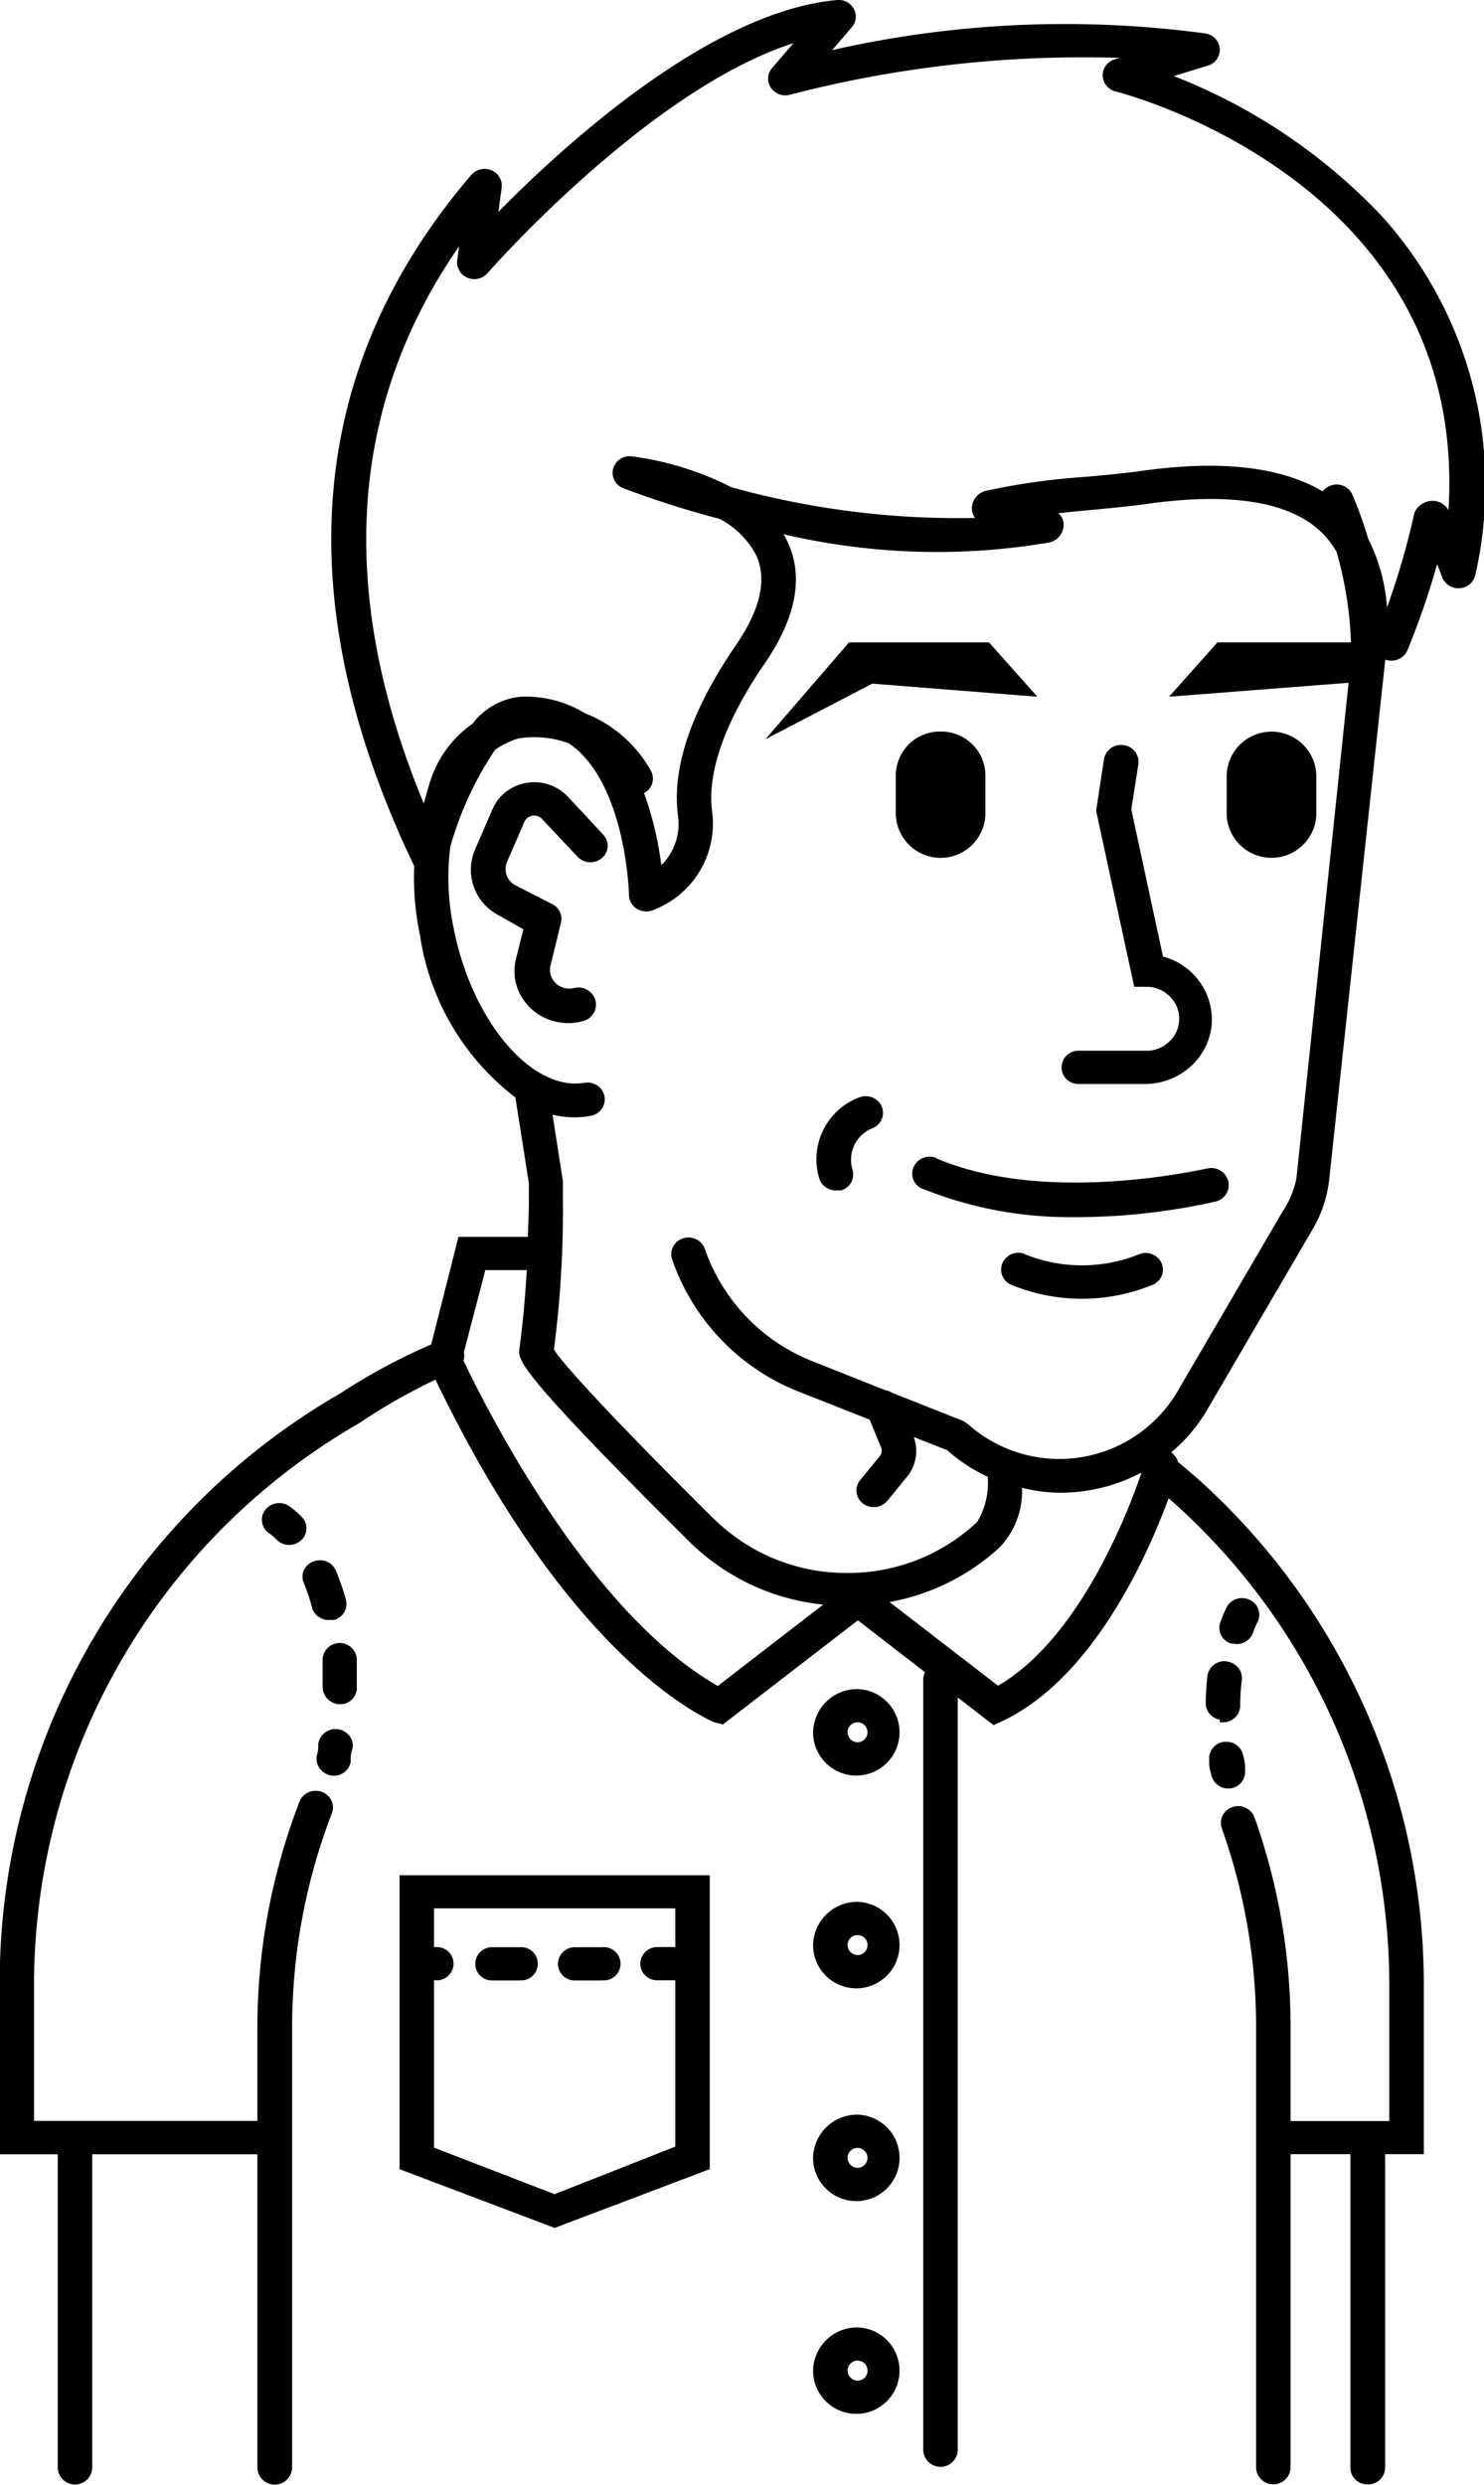 <svg xmlns="http://www.w3.org/2000/svg" width="46" height="77" viewBox="0 0 46 77">
<defs>
    <style>
      .cls-1 {
        fill-rule: evenodd;
      }
    </style>
  </defs>
  <path class="cls-1" d="M734.553,932.175a18.762,18.762,0,0,1,2.814-1.515l0.824-3.252,0.019-.079h2.152c0-.085.007-0.169,0.009-0.254,0.012-.3.024-0.609,0.022-0.913v-0.5l-0.417-2.654a7.757,7.757,0,0,1-2.958-5.03,8.67,8.67,0,0,1-.178-2.144l-0.015-.026c-3.927-8.218-3.328-15.413,1.783-21.388a0.551,0.551,0,0,1,.624-0.145,0.516,0.516,0,0,1,.318.539l-0.1.751c1.994-2.028,6.547-6.209,10.494-6.564a0.535,0.535,0,0,1,.522.273,0.5,0.5,0,0,1-.061.569l-0.61.71a32.615,32.615,0,0,1,11.572-.516,0.521,0.521,0,0,1,.442.473,0.512,0.512,0,0,1-.372.525l-1.054.322a17.736,17.736,0,0,1,6.437,4.327,12.442,12.442,0,0,1,2.914,11.12,0.527,0.527,0,0,1-.479.424,0.544,0.544,0,0,1-.549-0.336c-0.05-.132-0.1-0.27-0.16-0.407a24.316,24.316,0,0,1-.918,2.662,0.542,0.542,0,0,1-.58.319,0.832,0.832,0,0,1-.108-0.023l-1.737,16.09a3.861,3.861,0,0,1-.509,1.549l-3.265,5.587a4.993,4.993,0,0,1-1.127,1.338,0.522,0.522,0,0,1,.212.293l0.553,0.469a21.074,21.074,0,0,1,7.068,15.628v5.354h-1.2v9.721a0.527,0.527,0,0,1-.543.515,0.544,0.544,0,0,1-.378-0.151,0.5,0.5,0,0,1-.155-0.364v-9.721h-1.855v9.721a0.535,0.535,0,0,1-1.069,0V951.87a18.355,18.355,0,0,0-1.062-6.214,0.515,0.515,0,0,1,.331-0.659,0.542,0.542,0,0,1,.683.321,19.357,19.357,0,0,1,1.117,6.552v2.856h3.06V950.4a20.058,20.058,0,0,0-6.724-14.873l-0.116-.1c-0.636,1.729-2.311,5.537-5.118,6.888l-0.309.143-1.109-.857v23.328a0.535,0.535,0,0,1-1.069,0v-23.9a0.45,0.45,0,0,1,.054-0.211l-2.08-1.608-4.184,3.225-0.283-.07-0.062-.029c-1.063-.508-4.808-2.772-8.565-10.584a18.181,18.181,0,0,0-2.359,1.345,20.091,20.091,0,0,0-10.085,17.3v4.324h6.923V951.87a19.484,19.484,0,0,1,1.306-7.042,0.522,0.522,0,0,1,.28-0.289,0.539,0.539,0,0,1,.408-0.014,0.519,0.519,0,0,1,.3.268,0.494,0.494,0,0,1,.015.395,18.485,18.485,0,0,0-1.232,6.682v13.607a0.539,0.539,0,0,1-1.077,0v-9.721h-5.119v9.721a0.535,0.535,0,0,1-1.069,0v-9.721h-1.8V950.4A21.07,21.07,0,0,1,734.553,932.175Zm10.819,4.6c-5.364-5.329-5.32-5.634-5.27-5.986,0.1-.757.177-1.554,0.227-2.431h-1.285l-0.664,2.54a0.491,0.491,0,0,1-.015.261c0.89,1.862,3.991,7.861,7.885,10.085l3.269-2.522A6.893,6.893,0,0,1,745.372,936.776Zm14.007-2.144a5.24,5.24,0,0,1-1.735.567,5.448,5.448,0,0,1-.777.059,5.148,5.148,0,0,1-1.188-.153,2.509,2.509,0,0,1-.687,1.839,6.829,6.829,0,0,1-3.418,1.7l3.362,2.593c2.614-1.508,4.134-5.668,4.446-6.6A0.041,0.041,0,0,0,759.379,934.632Zm-6.015-.691-1.041-.411a1.259,1.259,0,0,1-.21,1.235l-0.607.742a0.553,0.553,0,0,1-.755.085,0.511,0.511,0,0,1-.2-0.344,0.5,0.5,0,0,1,.111-0.38l0.607-.741a0.27,0.27,0,0,0,.036-0.286l-0.348-.849-2.131-.841a6.788,6.788,0,0,1-4-4.146,0.514,0.514,0,0,1,.33-0.625,0.548,0.548,0,0,1,.408.015,0.523,0.523,0,0,1,.279.294,5.785,5.785,0,0,0,3.357,3.5l2.247,0.893a0.469,0.469,0,0,1,.194.073l2.2,0.872L754,933.126a4.178,4.178,0,0,0,.815.573,4.253,4.253,0,0,0,5.668-1.554l3.265-5.588,0,0a2.871,2.871,0,0,0,.437-1.042l1.618-15.357-5.565.432,1.5-1.685h4.138a11.482,11.482,0,0,0-.445-2.8,2.7,2.7,0,0,0-.674-0.79c-1.025-.811-2.792-1.046-5.252-0.694-0.483.068-1.07,0.124-1.7,0.183-0.327.03-.666,0.062-1,0.1a0.46,0.46,0,0,1,.163.4,0.567,0.567,0,0,1-.453.508,20.774,20.774,0,0,1-8.226-.258c0.041,0.07.079,0.14,0.112,0.21,0.521,1.088.286,2.367-.7,3.8-1.231,1.794-1.793,3.382-1.625,4.6a2.866,2.866,0,0,1-1.842,3.041,0.553,0.553,0,0,1-.5-0.048,0.512,0.512,0,0,1-.238-0.42c0-.127-0.1-3.114-1.567-4.47a3.451,3.451,0,0,0-.3-0.234,3.1,3.1,0,0,0-1.555-.152,2.6,2.6,0,0,0-.727.352,10.518,10.518,0,0,0-1.388,3,7.6,7.6,0,0,0,.1,2.515c0.559,2.882,2.422,5.081,4.055,4.805a0.552,0.552,0,0,1,.4.085,0.521,0.521,0,0,1,.223.336,0.507,0.507,0,0,1-.088.391,0.54,0.54,0,0,1-.348.215,2.775,2.775,0,0,1-.491.043h-0.007a2.943,2.943,0,0,1-.676-0.081l0.322,2.063v0.568a33.57,33.57,0,0,1-.279,4.645c0.145,0.234.914,1.235,4.953,5.245l0.006,0a5.839,5.839,0,0,0,4.061,1.68h0.073a5.844,5.844,0,0,0,4.028-1.582,2.357,2.357,0,0,0,.326-1.4A5.12,5.12,0,0,1,753.364,933.941Zm4.815-42.6a0.518,0.518,0,0,1,.373-0.5l0.15-.046a36.132,36.132,0,0,0-10.205,1.138,0.544,0.544,0,0,1-.6-0.211,0.5,0.5,0,0,1,.035-0.612l0.664-.772c-4.494,1.44-9.434,7.069-9.485,7.129a0.547,0.547,0,0,1-.624.139,0.517,0.517,0,0,1-.315-0.538l0.058-.434c-3.428,4.949-3.795,10.755-1.092,17.268,0.042-.171.088-0.342,0.144-0.507a3.466,3.466,0,0,1,1.37-1.972,2.115,2.115,0,0,1,1.507-.834h0.078a3.506,3.506,0,0,1,1.886.509,4.027,4.027,0,0,1,2.049,1.779,0.506,0.506,0,0,1-.208.7,10.276,10.276,0,0,1,.534,2.235,1.793,1.793,0,0,0,.52-1.52c-0.2-1.485.4-3.267,1.794-5.3,0.766-1.116.974-2.058,0.62-2.8a2.7,2.7,0,0,0-1.119-1.11,29.976,29.976,0,0,1-2.99-.951,0.512,0.512,0,0,1-.317-0.606,0.527,0.527,0,0,1,.582-0.382,9.5,9.5,0,0,1,3.085.957,26.271,26.271,0,0,0,7.552.951,0.5,0.5,0,0,1-.1-0.313,0.57,0.57,0,0,1,.419-0.524,21.237,21.237,0,0,1,3.17-.441c0.6-.056,1.169-0.11,1.633-0.175,2.463-.35,4.364-0.139,5.651.631a0.539,0.539,0,0,1,.206-0.165,0.551,0.551,0,0,1,.409-0.019,0.524,0.524,0,0,1,.3.27,11.778,11.778,0,0,1,.5,1.389,5.545,5.545,0,0,1,.581,2.121,23.8,23.8,0,0,0,.844-2.908l0-.012a0.608,0.608,0,0,1,.533-0.382,0.561,0.561,0,0,1,.527.286c0.629-10.061-9.879-12.863-10.331-12.978A0.524,0.524,0,0,1,758.179,891.345ZM759.5,922.59h-2.078a0.515,0.515,0,1,1,0-1.03h2.071a1.013,1.013,0,0,0,.737-0.27,0.967,0.967,0,0,0,.044-1.4,1.032,1.032,0,0,0-.716-0.312h-0.4l-1.18-5.448,0-.018,0.242-1.584a0.534,0.534,0,0,1,.613-0.437,0.523,0.523,0,0,1,.453.591l-0.219,1.4,0.983,4.56a2.029,2.029,0,0,1,1.515,1.907,1.962,1.962,0,0,1-.59,1.434A2.112,2.112,0,0,1,759.5,922.59Zm-17.613-7.058-1.085-1.153a0.31,0.31,0,0,0-.115-0.08,0.335,0.335,0,0,0-.432.167l-0.545,1.258a0.568,0.568,0,0,0,.249.7l1.173,0.6a0.512,0.512,0,0,1,.257.567l-0.325,1.328a0.556,0.556,0,0,0,0,.269,0.578,0.578,0,0,0,.269.36,0.622,0.622,0,0,0,.455.071,0.55,0.55,0,0,1,.669.379,0.529,0.529,0,0,1-.391.644,1.667,1.667,0,0,1-.795.026,1.661,1.661,0,0,1-1.054-.7,1.551,1.551,0,0,1-.232-1.215l0.237-.956-0.785-.447a1.582,1.582,0,0,1-.712-2.025l0.547-1.261a1.323,1.323,0,0,1,.349-0.476,1.434,1.434,0,0,1,1.974.093l1.082,1.158a0.418,0.418,0,0,1,.041.045,0.5,0.5,0,0,1-.082.723A0.549,0.549,0,0,1,741.888,915.532Zm11.269-3.863a1.367,1.367,0,0,1,1.389,1.34v1.236a1.39,1.39,0,0,1-2.778,0v-1.236A1.367,1.367,0,0,1,753.157,911.669Zm8.868,1.34a1.39,1.39,0,0,1,2.778,0v1.236a1.39,1.39,0,0,1-2.778,0v-1.236Zm-11.432,28.332a1.34,1.34,0,1,1-1.389,1.339A1.366,1.366,0,0,1,750.593,941.341Zm0,1.648a0.309,0.309,0,1,0-.32-0.309A0.316,0.316,0,0,0,750.593,942.989Zm0,4.945a1.34,1.34,0,1,1-1.389,1.339A1.366,1.366,0,0,1,750.593,947.934Zm0,1.649a0.31,0.31,0,1,0-.32-0.31A0.316,0.316,0,0,0,750.593,949.583Zm0,4.945a1.34,1.34,0,1,1-1.389,1.339A1.366,1.366,0,0,1,750.593,954.528Zm0,1.648a0.309,0.309,0,1,0-.32-0.309A0.315,0.315,0,0,0,750.593,956.176Zm0,4.945a1.34,1.34,0,1,1-1.389,1.339A1.366,1.366,0,0,1,750.593,961.121Zm0,1.649a0.31,0.31,0,1,0-.32-0.31A0.316,0.316,0,0,0,750.593,962.77ZM746,956.217l-4.768,1.806-0.039.015-4.808-1.821V947.11H746v9.107Zm-2.153-6.367a0.525,0.525,0,0,1,.534-0.515h0.551v-1.2h-7.479v1.2h0.09a0.515,0.515,0,1,1,0,1.03h-0.09v5.185l3.739,1.442,3.74-1.474v-5.153H744.38A0.524,0.524,0,0,1,743.846,949.85Zm-10.884-12.976h0a0.545,0.545,0,0,1-.381-0.155l0,0a1.641,1.641,0,0,0-.229-0.2,0.506,0.506,0,0,1-.144-0.716,0.549,0.549,0,0,1,.746-0.137,2.539,2.539,0,0,1,.4.343,0.5,0.5,0,0,1-.009.71A0.548,0.548,0,0,1,732.962,936.874Zm0.748,0.514a0.556,0.556,0,0,1,.411,0,0.531,0.531,0,0,1,.29.282,7.816,7.816,0,0,1,.311.9,0.516,0.516,0,0,1-.374.629l-0.133,0h-0.03a0.539,0.539,0,0,1-.5-0.335,6.475,6.475,0,0,0-.269-0.811,0.5,0.5,0,0,1,0-.395A0.529,0.529,0,0,1,733.71,937.388Zm0.832,4.423h-0.023a0.546,0.546,0,0,1-.52-0.525v-0.817a0.531,0.531,0,0,1,1.06-.064v0.943A0.512,0.512,0,0,1,734.542,941.811Zm-0.624,2a0.5,0.5,0,0,1-.1-0.383l0-.021a1.012,1.012,0,0,0,.046-0.371,0.543,0.543,0,0,1,.956-0.258,0.491,0.491,0,0,1,.11.38l-0.006.027a1,1,0,0,0-.053.4,0.529,0.529,0,0,1-.538.441l-0.072-.007A0.545,0.545,0,0,1,733.918,943.806Zm28.4-3.868-0.145-.016-0.025,0a0.512,0.512,0,0,1-.321-0.658,4,4,0,0,1,.173-0.417,0.415,0.415,0,0,1,.027-0.056,0.525,0.525,0,0,1,.314-0.252,0.552,0.552,0,0,1,.407.037,0.509,0.509,0,0,1,.261.3,0.488,0.488,0,0,1-.035.389,3.17,3.17,0,0,0-.141.338,0.54,0.54,0,0,1-.513.338h0Zm-0.3.542a0.544,0.544,0,0,1,.36.191,0.5,0.5,0,0,1,.114.381,6.529,6.529,0,0,0-.05.814,0.529,0.529,0,0,1-.534.5h-0.095l-0.01-.084a0.543,0.543,0,0,1-.281-0.149,0.5,0.5,0,0,1-.148-0.366c0-.287.022-0.567,0.051-0.834A0.533,0.533,0,0,1,762.02,940.48Zm-0.063,2.494h0a0.52,0.52,0,0,1,.58.428,1.131,1.131,0,0,1,.056.426,0.521,0.521,0,0,1-.464.587h-0.094a0.528,0.528,0,0,1-.489-0.439,1.117,1.117,0,0,1-.062-0.436A0.52,0.52,0,0,1,761.957,942.974Zm-7.3-34.074,1.5,1.685-5.116-.406-3.313,1.723,2.59-3h4.339Zm-11.989,41.465h-0.855a0.515,0.515,0,1,1,0-1.03h0.855A0.515,0.515,0,1,1,742.671,950.365Zm-2.564,0h-0.855a0.515,0.515,0,1,1,0-1.03h0.855A0.515,0.515,0,1,1,740.107,950.365Zm10.511-27.354a0.544,0.544,0,0,1,.408-0.015,0.527,0.527,0,0,1,.3.268,0.509,0.509,0,0,1-.265.686,1.053,1.053,0,0,0-.631,1.293,0.514,0.514,0,0,1-.353.639l-0.158,0h-0.009a0.529,0.529,0,0,1-.514-0.379A2.05,2.05,0,0,1,750.618,923.011Zm2.395,1.871c3.012,1.3,7.141.587,8.334,0.337,0.07-.015.08-0.018,0.067-0.013a0.548,0.548,0,0,1,.663.384,0.528,0.528,0,0,1-.4.64,19.8,19.8,0,0,1-4.3.481l-0.22,0a12.152,12.152,0,0,1-4.584-.892l-0.009,0a0.508,0.508,0,0,1-.25-0.639A0.542,0.542,0,0,1,753.013,924.882Zm2.746,2.973,0,0a4.721,4.721,0,0,0,3.569,0,0.545,0.545,0,0,1,.673.263,0.5,0.5,0,0,1,.019.394,0.517,0.517,0,0,1-.278.292,5.76,5.76,0,0,1-4.4,0,0.509,0.509,0,0,1-.272-0.649A0.539,0.539,0,0,1,755.759,927.855Z" transform="translate(-724 -889)"/>
</svg>

